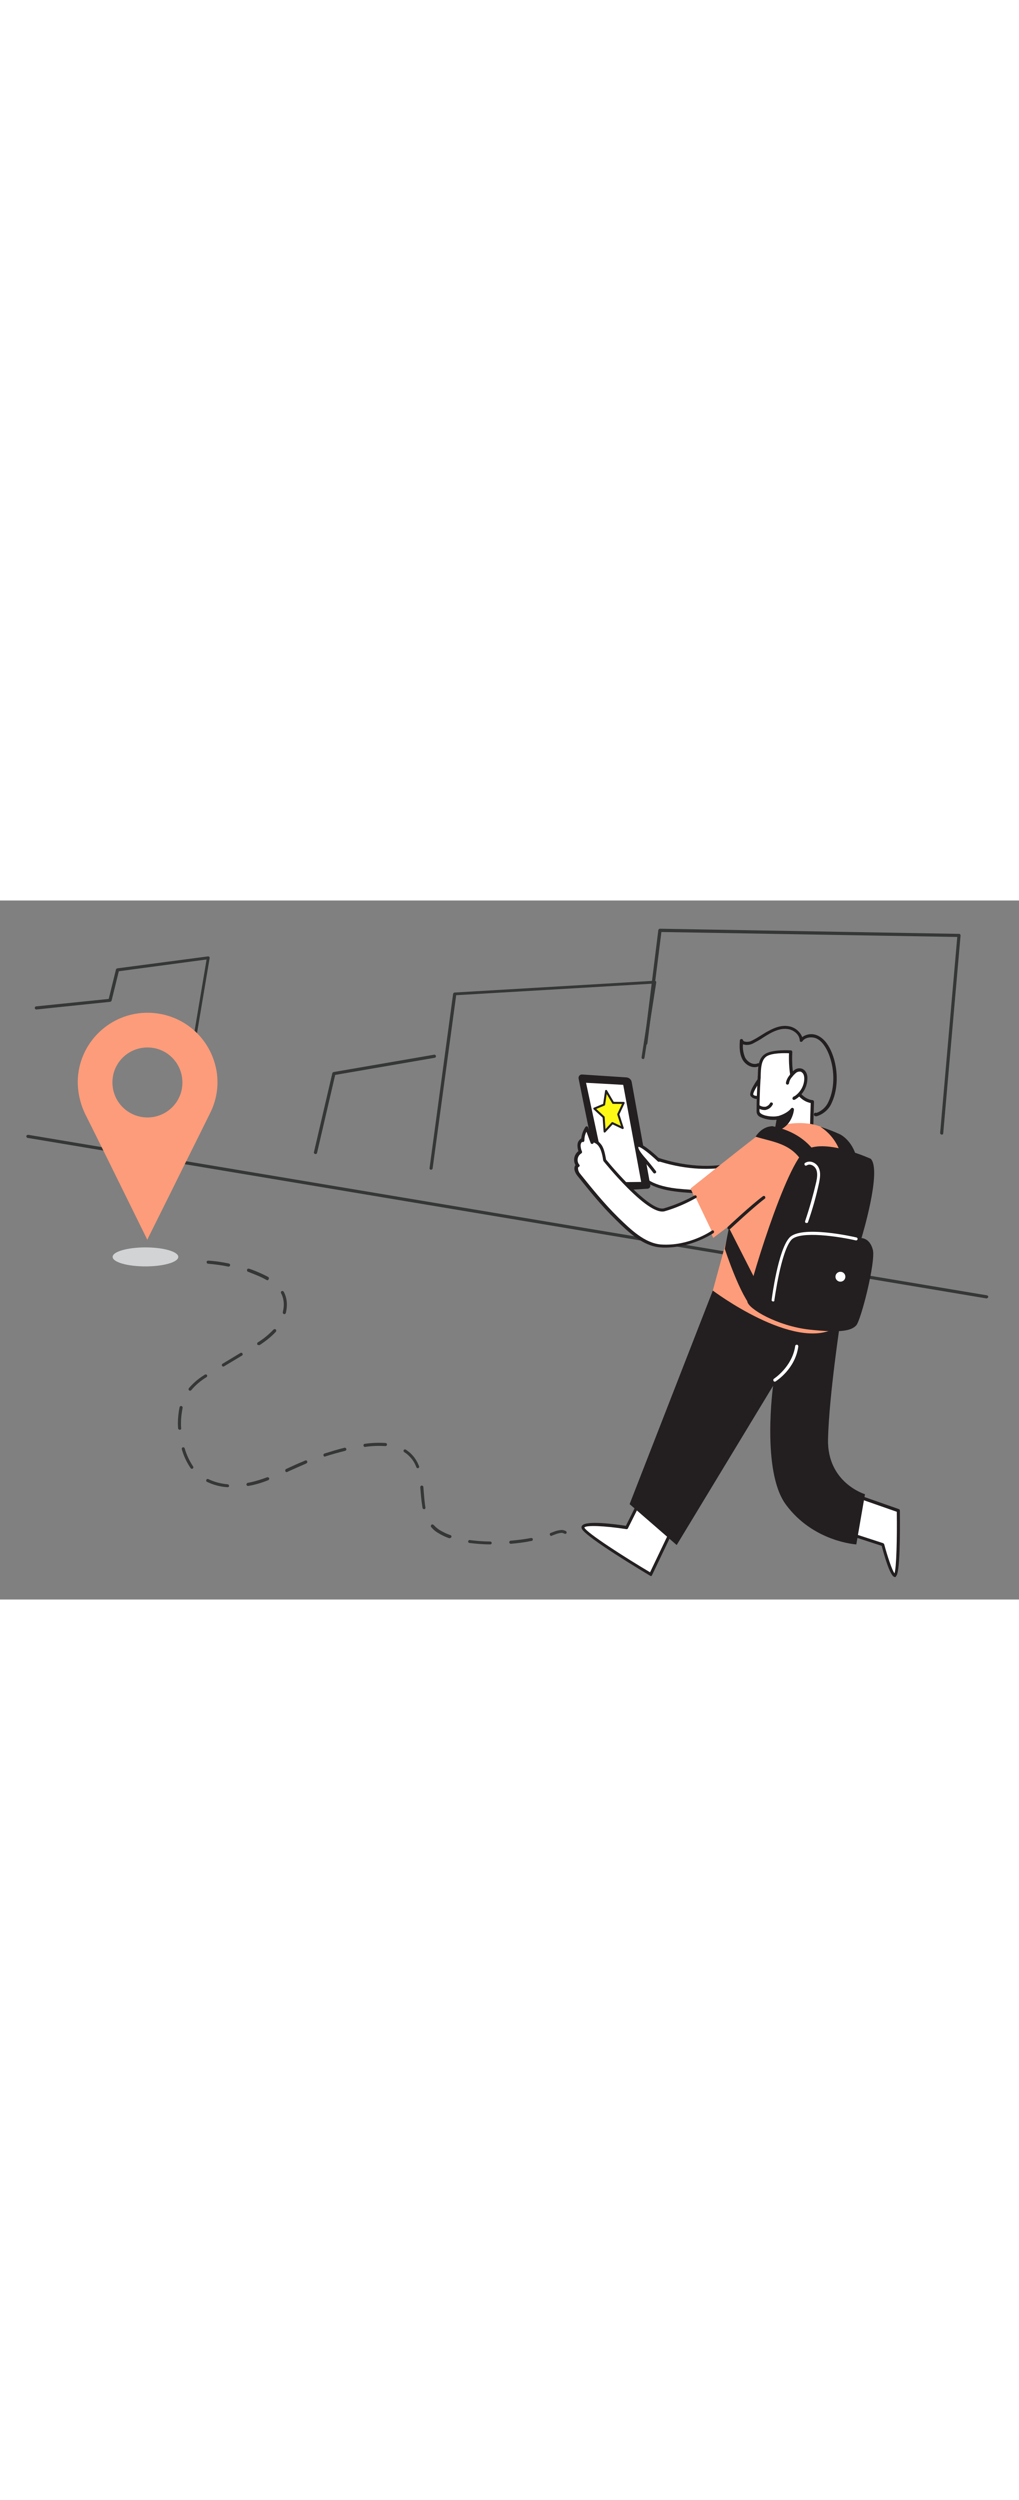 <?xml version="1.0" encoding="utf-8"?>
<svg version="1.1" id="Layer_1" xmlns="http://www.w3.org/2000/svg" x="0px" y="0px" viewBox="6.446 80.246 493.554 338.434" style="width: 138px;" data-imageid="navigation-94" imagename="Navigation" class="illustrations_image" xmlns:bx="https://boxy-svg.com">
  <rect x="6.446" y="80.246" width="493.554" height="338.434" fill="#808080" stroke="none"/>
  <style type="text/css">
	.st0_navigation-94{fill:#D1D3D4;}
	.st1_navigation-94{fill:#FFFFFF;}
	.st2_navigation-94{fill:#231F20;}
	.st3_navigation-94{fill:#68E1FD;}
</style>
  <g id="background_navigation-94">
    <path class="st0_navigation-94" d="M93.8,189.4h-0.1c-0.4-0.1-0.7-0.5-0.6-0.9l13.4-79.7L64,114.5l-3.5,14.2c-0.1,0.3-0.3,0.5-0.7,0.6l-35.6,3.7 c-0.4,0.1-0.8-0.2-0.9-0.6c-0.1-0.4,0.2-0.8,0.6-0.9c0,0,0.1,0,0.1,0l35.1-3.6l3.5-14.2c0.1-0.3,0.3-0.5,0.6-0.6l44-5.8 c0.2,0,0.5,0.1,0.6,0.2c0.2,0.2,0.2,0.4,0.2,0.6l-13.6,80.6C94.5,189.2,94.2,189.4,93.8,189.4z" style="fill: rgb(53, 54, 54);"/>
    <path class="st0_navigation-94" d="M484.3,272.9h-0.1L19.9,195.2c-0.4,0-0.7-0.4-0.7-0.8s0.4-0.7,0.8-0.7c0.1,0,0.1,0,0.2,0l464.3,77.7 c0.4,0.1,0.7,0.5,0.6,0.9C484.9,272.6,484.6,272.9,484.3,272.9z" style="fill: rgb(53, 54, 54);"/>
    <path class="st0_navigation-94" d="M215.2,210.6h-0.1c-0.4-0.1-0.7-0.4-0.6-0.8c0,0,0,0,0,0l11.4-84.3c0.1-0.4,0.3-0.6,0.7-0.7l96.9-5.7 c0.2,0,0.4,0.1,0.6,0.2c0.2,0.2,0.2,0.4,0.2,0.6l-5.7,36.5c-0.1,0.4-0.4,0.7-0.8,0.6c0,0,0,0,0,0c-0.4-0.1-0.7-0.5-0.6-0.9 l5.5-35.6l-95.3,5.6L216,209.9C216,210.3,215.6,210.6,215.2,210.6z" style="fill: rgb(53, 54, 54);"/>
    <path class="st0_navigation-94" d="M462.6,193.6L462.6,193.6c-0.5,0-0.8-0.4-0.8-0.8l8.3-94.9l-143.3-2.4l-6.8,54c-0.1,0.4-0.4,0.7-0.8,0.6 c-0.4,0-0.7-0.4-0.7-0.8c0,0,0,0,0,0l6.8-54.7c0.1-0.4,0.4-0.7,0.8-0.7L471,96.4c0.2,0,0.4,0.1,0.5,0.2c0.1,0.2,0.2,0.4,0.2,0.6 l-8.4,95.8C463.3,193.4,463,193.6,462.6,193.6z" style="fill: rgb(53, 54, 54);"/>
    <path class="st0_navigation-94" d="M159.3,203h-0.2c-0.4-0.1-0.7-0.5-0.6-0.9l8.9-38.2c0.1-0.3,0.3-0.5,0.6-0.6l48.7-8.4c0.4-0.1,0.8,0.2,0.9,0.6 s-0.2,0.8-0.6,0.9l-48.2,8.3l-8.8,37.8C159.9,202.8,159.6,203,159.3,203z" style="fill: rgb(53, 54, 54);"/>
  </g>
  <g id="character_navigation-94">
    <path class="st1_navigation-94" d="M417.8,386.9l16.3,5.3c0,0,4.2,16,6.1,14.8s1.5-31.1,1.5-31.1l-22.8-8"/>
    <path class="st2_navigation-94" d="M440,407.8c-0.2,0-0.3,0-0.5-0.1c-2.1-0.9-4.8-10.4-6-15l-16-5.2c-0.4-0.1-0.6-0.6-0.5-0.9 c0.1-0.4,0.6-0.6,0.9-0.5l16.3,5.3c0.2,0.1,0.4,0.3,0.5,0.5c1.6,6,3.9,12.8,5,14.1c0.9-2.5,1.3-16.6,1.1-29.8l-22.3-7.8 c-0.4-0.1-0.6-0.6-0.5-1c0,0,0,0,0,0c0.1-0.4,0.6-0.6,0.9-0.5c0,0,0,0,0.1,0l22.8,8c0.3,0.1,0.5,0.4,0.5,0.7 c0.1,11.4,0.1,30.6-1.9,31.8C440.4,407.8,440.2,407.8,440,407.8z"/>
    <path class="st1_navigation-94" d="M316.9,370l-6.9,13.8c0,0-23-3.6-21.1,0.4s32.8,22.4,32.8,22.4l12.4-25.9"/>
    <path class="st2_navigation-94" d="M321.8,407.3c-0.1,0-0.3,0-0.4-0.1c-3.2-1.9-31.1-18.6-33.1-22.7c-0.3-0.5-0.3-1.2,0.1-1.6 c1.9-2.6,16.1-0.7,21.2,0.1l6.6-13.3c0.2-0.4,0.6-0.5,1-0.3c0,0,0,0,0,0c0.4,0.2,0.5,0.6,0.3,1l-6.9,13.8c-0.1,0.3-0.5,0.5-0.8,0.4 c-10.3-1.6-19.6-2-20.3-0.8c0,0,0,0.1,0,0.1c1.4,2.7,19.5,14.3,31.8,21.6l12-25.1c0.1-0.4,0.6-0.6,1-0.4c0.4,0.1,0.6,0.6,0.4,1 c0,0,0,0.1-0.1,0.1l-12.4,25.9c-0.1,0.2-0.3,0.3-0.5,0.4C321.9,407.3,321.8,407.3,321.8,407.3z"/>
    <path class="st2_navigation-94" d="M351.7,269.1l-40.3,103.4l22.8,19.8l46.7-77.1c0,0-5.7,41.2,6.1,57.4c13.3,18.2,34.2,19.4,34.2,19.4l4.2-24.3 c0,0-18.4-5.5-17.9-26.7s6.1-57.8,6.1-57.8L351.7,269.1z"/>
    <path class="st1_navigation-94" d="M375.3,165.4c0,0-5.6,7.4-4.6,9s4.5,0.8,4.5,0.8"/>
    <path class="st2_navigation-94" d="M373.3,176.3c-1.3,0.1-2.5-0.4-3.3-1.4c-1.1-1.9,2.9-7.5,4.7-9.9c0.3-0.3,0.7-0.4,1.1-0.1 c0.3,0.3,0.4,0.7,0.1,1.1c-2.7,3.6-4.9,7.5-4.6,8.2c0.5,0.9,2.7,0.7,3.7,0.5c0.4-0.1,0.8,0.1,0.9,0.5c0,0,0,0,0,0 c0.1,0.4-0.1,0.8-0.5,0.9c0,0,0,0,0,0C374.7,176.2,374,176.3,373.3,176.3z"/>
    <path class="st1_navigation-94" d="M317.2,213.3c0,0,2.4,5.5,16.8,7.2c7.7,0.9,27.5,1.6,27.5,1.6l12.2-18.5c0,0-23.4,15.2-60.8-2.8 C295.2,192.3,317.2,213.3,317.2,213.3z"/>
    <path class="st2_navigation-94" d="M361.5,222.8L361.5,222.8c-0.2,0-19.8-0.6-27.5-1.6c-13.5-1.6-16.8-6.5-17.3-7.5c-11.2-10.8-11.7-14.1-11-15.1 c0.8-1.2,3.1-0.8,7.7,1.4c19.1,9.2,34.4,9.5,43.9,8.1c10.3-1.5,16.1-5.2,16.1-5.2c0.4-0.2,0.8,0,1,0.4c0.1,0.2,0.1,0.4,0,0.6 l-12.2,18.5C362,222.6,361.7,222.8,361.5,222.8z M317.9,213c0,0.1,2.5,5.1,16.2,6.7c7,0.8,24.1,1.4,27,1.5l10.4-15.7 c-7.2,3.3-28.6,10.4-58.9-4.1c-5-2.4-5.8-1.9-5.9-1.9c-0.3,1.1,4.7,7.2,11,13.2C317.8,212.8,317.9,212.9,317.9,213z"/>
    <path class="st1_navigation-94" d="M377.1,155.3c-3.4,2.4-2.8,8.1-3,11.7c-0.3,5.1-0.5,10.2-0.5,15.4c0,3.2,8.4,3.9,9.9,3l-2.1,12.7l18.1-5.6 l0.4-14.8c0,0-5.5-0.3-8.4-7.1s-2.1-17-2.1-17S380.4,152.9,377.1,155.3z"/>
    <path class="st2_navigation-94" d="M381.3,198.9c-0.4,0-0.8-0.4-0.7-0.8c0,0,0-0.1,0-0.1l2-11.6c-2.7,0.3-5.5-0.2-7.9-1.3 c-1.1-0.5-1.8-1.5-1.8-2.7c0-5.1,0.2-10.3,0.5-15.4c0-0.6,0-1.3,0.1-2c0.1-3.6,0.1-8.1,3.3-10.3l0,0c3.5-2.5,12.3-1.9,12.7-1.9 c0.4,0,0.7,0.4,0.7,0.8c0,0.1-0.7,10.1,2,16.6c2.6,6.3,7.6,6.7,7.8,6.7c0.4,0,0.7,0.4,0.7,0.8l-0.4,14.8c0,0.3-0.2,0.6-0.5,0.7 l-18.1,5.6C381.4,198.9,381.4,198.9,381.3,198.9z M383.4,184.7c0.4,0,0.7,0.3,0.8,0.7c0,0,0,0.1,0,0.1l-1.9,11.5l16.4-5.1l0.4-13.6 c-1.7-0.3-5.9-1.7-8.3-7.5s-2.3-14-2.2-16.6c-2.2-0.1-8.5-0.2-11,1.6l0,0c-2.5,1.8-2.6,5.9-2.7,9.1c0,0.7,0,1.4-0.1,2 c-0.3,5.1-0.5,10.3-0.5,15.3c0,0.5,0.3,1,1,1.4c2.3,1.4,6.9,1.4,7.7,1C383.1,184.7,383.2,184.7,383.4,184.7L383.4,184.7z M377.1,155.3L377.1,155.3z"/>
    <path class="st3_navigation-94 targetColor" d="M373.5,194c-9.2,7-32.6,25.7-32.6,25.7l11,23.9l8.5-6.4l-8.7,31.9c0,0,39.6,29.8,59.6,18c0,0,9.2-72,2.5-87.9 S382.7,187,373.5,194z" style="fill: rgb(253, 156, 122);"/>
    <path class="st2_navigation-94" d="M414.4,205.8c-1.2-6.6-5-12.4-10.6-16c3.2,1,6.3,2.2,9.4,3.6c0,0,7.1,3.2,8.6,13.8l-6.8-0.3"/>
    <path class="st2_navigation-94" d="M428.2,205.3c0,0-21.4-9.8-31.1-4.5s-29,69.9-28.7,73.5s14.7,12,30.1,13.7s20.4,0.5,22.7-2.1s9.5-30.9,8-36.6 s-5.5-5.6-5.5-5.6S433.7,211,428.2,205.3z"/>
    <path class="st2_navigation-94" d="M374.8,268.7l-0.6-1.1l-14.7-28.9l-2,10.2c0,0,7.7,23.6,13.7,28.8"/>
    <path class="st1_navigation-94" d="M373.9,180.1c0,0,3.8,2.7,6.2-1.3"/>
    <path class="st2_navigation-94" d="M376.7,181.7c-1.1,0-2.3-0.4-3.2-1c-0.3-0.2-0.4-0.7-0.2-1.1c0.2-0.3,0.7-0.4,1-0.2l0,0c0.9,0.6,1.9,0.8,3,0.7 c0.9-0.3,1.7-0.9,2.1-1.7c0.2-0.4,0.6-0.5,1-0.3c0.4,0.2,0.5,0.6,0.3,1c0,0,0,0.1-0.1,0.1c-0.6,1.2-1.8,2.1-3.1,2.4 C377.3,181.7,377,181.7,376.7,181.7z"/>
    <path class="st1_navigation-94" d="M387.9,168.6c0.2-1.3,0.8-2.5,1.7-3.4c0.6-0.8,1.2-1.6,2-2.2c0.8-0.6,1.8-0.9,2.8-0.7c0.9,0.3,1.5,0.9,1.9,1.7 c0.4,0.8,0.5,1.7,0.5,2.6c-0.1,3.9-2.3,7.5-5.7,9.4l0.3-0.3"/>
    <path class="st2_navigation-94" d="M391,176.8c-0.2,0-0.5-0.1-0.6-0.3c-0.2-0.3-0.2-0.7,0.1-1l0.3-0.3c0.1-0.1,0.3-0.2,0.5-0.2 c2.8-1.9,4.6-5,4.7-8.4c0-0.8-0.1-1.5-0.4-2.2c-0.3-0.6-0.8-1.1-1.4-1.3c-0.8-0.1-1.6,0.1-2.2,0.6c-0.7,0.6-1.3,1.2-1.9,2 c-0.8,0.8-1.3,1.9-1.5,3c0,0.4-0.4,0.7-0.8,0.7c-0.4,0-0.7-0.4-0.7-0.8c0,0,0,0,0,0c0.2-1.4,0.9-2.7,1.8-3.8 c0.6-0.9,1.3-1.7,2.2-2.4c1-0.8,2.2-1.1,3.5-0.8c1.1,0.3,1.9,1.1,2.4,2.1c0.4,0.9,0.6,1.9,0.5,2.9c-0.1,4.2-2.4,8-6.1,10.1 C391.3,176.7,391.1,176.8,391,176.8z"/>
    <path class="st2_navigation-94" d="M401.6,184.7c-0.4,0-0.7-0.2-0.9-0.5c-0.1-0.3-0.1-0.7,0.2-1c0.3-0.2,0.7-0.3,1-0.1c2.7-1,4.8-3,5.9-5.6 c3.2-6.9,3-16.6-0.5-24.2c-1.5-3.1-3.2-5.2-5.3-6.2s-5.5-0.8-6.9,1.3c-0.2,0.3-0.7,0.4-1,0.2c-0.2-0.1-0.3-0.4-0.3-0.6 c-0.1-2.9-3-5.1-5.7-5.5s-5.4,0.3-8.7,2.1c-1.1,0.6-2.2,1.3-3.3,2c-1.6,1.1-3.3,2-5,2.9c-1.4,0.7-3.1,0.9-4.7,0.4h-0.1 c-0.2,2.1,0.2,4.3,1,6.3c1.1,2.2,3.9,3.9,6.1,2.9c0.4-0.2,0.8,0,1,0.4c0.2,0.4,0,0.8-0.4,1c0,0,0,0,0,0c-3.1,1.4-6.7-0.7-8.1-3.6 s-1.3-6.2-1.1-8.9c0-0.4,0.4-0.7,0.8-0.7c0.3,0,0.6,0.2,0.7,0.5c0.1,0.3,0.3,0.6,0.7,0.7c1.1,0.3,2.4,0.2,3.4-0.3 c1.7-0.8,3.3-1.8,4.9-2.8c1.1-0.7,2.2-1.4,3.4-2c3.6-2,6.7-2.8,9.6-2.3c3,0.4,5.6,2.5,6.7,5.3c2.3-1.7,5.3-1.9,7.8-0.6 c2.4,1.2,4.4,3.5,6,6.9c3.7,8,3.9,18.2,0.5,25.5c-1.3,3.1-4,5.5-7.3,6.5C401.8,184.7,401.7,184.7,401.6,184.7z"/>
    <path class="st2_navigation-94" d="M383.4,185.4c0,0,4.4-1.1,6.7-3.9c0,0-0.8,7.8-7.6,9.6L383.4,185.4z"/>
    <path class="st2_navigation-94" d="M382.5,191.8c-0.2,0-0.4-0.1-0.5-0.2c-0.2-0.2-0.3-0.4-0.2-0.7l1-5.7c0.1-0.3,0.3-0.5,0.6-0.6 c0,0,4.2-1.1,6.2-3.7c0.3-0.3,0.7-0.4,1.1-0.1c0.2,0.2,0.3,0.4,0.3,0.7c0,0.3-0.9,8.3-8.2,10.2 C382.6,191.8,382.5,191.8,382.5,191.8z M384.1,186l-0.7,4c2.6-1.2,4.6-3.5,5.4-6.2C387.3,184.8,385.7,185.5,384.1,186z"/>
    <path class="st2_navigation-94" d="M372.4,194.6c9.5,2.9,19.2,3.3,24.6,16l7-3.2c0,0-4.1-14-23.5-17.9C380.5,189.6,375.9,189.2,372.4,194.6z"/>
    <path class="st2_navigation-94" d="M297.5,219.1c-1.9-8.9-9-43.4-10.8-52.6c-0.2-0.9,0.4-1.9,1.4-2c0.2,0,0.3,0,0.5,0l21.3,1.4 c1.2,0.1,2.3,1,2.5,2.2l9,49.9c0.2,0.9-0.4,1.7-1.3,1.8c-0.1,0-0.1,0-0.2,0l-19.7,1.2C298.9,221.2,297.8,220.4,297.5,219.1z"/>
    <polygon class="st1_navigation-94" points="289.3,167.7 300,217.4 317.8,217.2 308.9,168.8 &#9;"/>
    <path class="st2_navigation-94" d="M300,218.2c-0.4,0-0.7-0.2-0.7-0.6l-10.6-49.8c-0.1-0.2,0-0.5,0.2-0.6c0.2-0.2,0.4-0.3,0.6-0.3l19.6,1.1 c0.3,0,0.6,0.3,0.7,0.6l8.9,48.4c0.1,0.4-0.2,0.8-0.6,0.9c0,0-0.1,0-0.1,0L300,218.2L300,218.2z M290.3,168.5l10.3,48.2l16.4-0.2 l-8.7-47L290.3,168.5z"/>
    <path class="st1_navigation-94" d="M351.3,240.6c0,0-10.9,7.8-25,6.8c-8.5-0.6-15.6-7.8-21.3-13.4c-6.6-6.5-12.5-13.8-18.3-21.1 c-1.1-1.4-2-3.7-0.5-4.5c-1.5-1.9-1.2-4.7,0.7-6.2c0.2-0.1,0.4-0.3,0.6-0.4c-0.5-1.2-1-3.5-0.3-4.6c0,0,1.4-2.1,1.5-0.9 c-0.2-2.9,1.9-6,1.9-6l2.6,6.9c0.2-1.5,2.5-0.4,4,1.7s2,6.6,2.1,7c0,0,21,26.1,28.9,23.9c5.2-1.5,10.2-3.7,14.9-6.3"/>
    <path class="st2_navigation-94" d="M328.8,248.3c-0.8,0-1.6,0-2.5-0.1c-8.5-0.6-15.7-7.6-21.4-13.2l-0.4-0.4c-6.8-6.6-12.7-14-18.4-21.1 c-0.8-1-1.7-2.7-1.4-4.1c0.1-0.4,0.2-0.7,0.5-1c-1.3-2.3-0.7-5.2,1.4-6.8c-0.4-1.2-0.8-3.4,0-4.7l0,0c0.4-0.6,0.8-1.1,1.4-1.5 c0.2-2,0.9-3.8,2-5.5c0.2-0.2,0.4-0.4,0.7-0.3c0.3,0,0.5,0.2,0.6,0.5l2.2,5.8h0.1c1.4-0.3,3.1,1.2,4.2,2.7c1.3,1.8,1.8,5,2.1,6.5 c0,0.2,0.1,0.4,0.1,0.6c5.9,7.2,22,25.2,28,23.6c5.1-1.5,10.1-3.6,14.8-6.2c0.3-0.2,0.8-0.1,1,0.2c0.2,0.3,0.1,0.8-0.2,1 c0,0-0.1,0-0.1,0c-4.8,2.7-9.9,4.9-15.1,6.4c-3.5,1-9.6-2.9-18.1-11.4c-6.2-6.2-11.5-12.8-11.5-12.8c0-0.1-0.1-0.1-0.1-0.2 c-0.1-0.3-0.2-0.6-0.2-0.9c-0.2-1.3-0.8-4.4-1.9-5.9c-0.6-1-1.5-1.7-2.6-2.1c0,0,0,0,0,0.1c-0.1,0.4-0.5,0.7-0.9,0.6 c-0.3,0-0.5-0.2-0.6-0.5l-2-5.4c-0.7,1.3-1,2.7-1,4.2l0,0c0,0.4-0.3,0.8-0.7,0.8c-0.1,0-0.3,0-0.4-0.1c-0.2,0.2-0.4,0.5-0.5,0.7 c-0.5,0.8-0.1,2.8,0.4,3.9c0.2,0.4,0,0.8-0.3,1c0,0,0,0,0,0c-1.7,1-2.3,3.3-1.3,5c0.1,0.1,0.2,0.3,0.3,0.4c0.2,0.2,0.2,0.4,0.2,0.6 c0,0.2-0.2,0.4-0.4,0.5c-0.2,0.1-0.4,0.3-0.4,0.5c0,1.1,0.4,2.1,1.1,2.9c5.7,7.1,11.6,14.4,18.3,21l0.4,0.4 c5.6,5.4,12.5,12.2,20.5,12.8c13.6,0.9,24.4-6.6,24.5-6.7c0.3-0.2,0.8-0.2,1,0.2c0,0,0,0,0,0c0.2,0.3,0.1,0.8-0.2,1 C344.9,245.7,336.9,248.2,328.8,248.3z"/>
    <path class="st1_navigation-94" d="M325.5,206c0,0-9-8.6-10.4-7.1s2.2,5.4,4.2,7.6s4.2,5.1,4.2,5.1"/>
    <path class="st2_navigation-94" d="M323.5,212.4c-0.2,0-0.5-0.1-0.6-0.3c0,0-2.2-2.9-4.1-5.1l-0.4-0.5c-2.4-2.8-5.5-6.2-3.8-8.1 c0.2-0.3,0.6-0.4,1-0.4c2.4-0.1,9.2,6.2,10.5,7.5c0.3,0.3,0.2,0.8-0.1,1.1c-0.3,0.2-0.6,0.2-0.9,0c-4.1-3.9-8.3-7.1-9.4-7.1l0,0 c-0.6,1,2.7,4.8,3.8,6l0.4,0.5c1.9,2.2,4.2,5.2,4.2,5.2c0.3,0.3,0.2,0.8-0.1,1C323.8,212.3,323.7,212.4,323.5,212.4L323.5,212.4z"/>
    <path class="st1_navigation-94" d="M359.5,238.7c0,0,11.2-10.5,16.9-14.8"/>
    <path class="st2_navigation-94" d="M359.5,239.5c-0.2,0-0.4-0.1-0.5-0.2c-0.3-0.3-0.3-0.8,0-1.1c0.1-0.1,11.3-10.6,17-14.8c0.3-0.2,0.8-0.2,1,0.2 c0.2,0.3,0.2,0.8-0.1,1c-5.6,4.2-16.7,14.6-16.8,14.7C359.9,239.4,359.7,239.5,359.5,239.5z"/>
    <path class="st1_navigation-94" d="M380.9,274.4L380.9,274.4c-0.5-0.1-0.8-0.4-0.7-0.8c0,0,0,0,0,0c0.1-1,3.1-23.9,8.5-30 c5.5-6.4,31.5-0.5,32.6-0.2c0.4,0.1,0.6,0.5,0.5,0.9c-0.1,0.4-0.5,0.6-0.9,0.5c-7.3-1.7-27.1-4.9-31.2-0.2 c-5.1,5.8-8.1,29-8.2,29.2C381.6,274.2,381.3,274.4,380.9,274.4z"/>
    <path class="st1_navigation-94" d="M397.1,236.4c-0.1,0-0.2,0-0.2,0c-0.4-0.1-0.6-0.5-0.5-0.9c2.1-6.2,3.9-12.6,5.4-19c0.4-2,0.8-4.3-0.1-6.2 c-0.5-1-1.4-1.8-2.5-2.1c-0.7-0.2-1.4-0.1-2,0.3c-0.3,0.2-0.8,0.2-1-0.2c-0.2-0.3-0.2-0.8,0.2-1c0.9-0.6,2.1-0.8,3.2-0.5 c1.5,0.4,2.8,1.5,3.4,2.9c1.1,2.3,0.6,4.9,0.2,7.1c-1.4,6.5-3.2,12.9-5.4,19.2C397.7,236.3,397.4,236.4,397.1,236.4z"/>
    <circle class="st1_navigation-94" cx="413.5" cy="262.4" r="2.4"/>
    <path class="st1_navigation-94" d="M381.7,313.2c-0.3,0-0.5-0.1-0.6-0.4c-0.2-0.3-0.1-0.8,0.2-1c0.1-0.1,8.8-5.7,10.3-15.8c0-0.4,0.4-0.7,0.8-0.7 c0.4,0,0.7,0.4,0.7,0.8c0,0,0,0.1,0,0.1c-1.5,10.9-10.6,16.6-11,16.9C381.9,313.2,381.8,313.2,381.7,313.2z"/>
  </g>
  <g id="route_navigation-94">
    <ellipse class="st0_navigation-94" cx="76.9" cy="252.8" rx="15.9" ry="4.6"/>
    <path class="st0_navigation-94" d="M243.9,392L243.9,392c-3.4,0-6.7-0.3-10.1-0.7c-0.4-0.1-0.7-0.4-0.6-0.8c0.1-0.4,0.4-0.7,0.8-0.6c0,0,0,0,0,0 c3.3,0.4,6.6,0.7,9.9,0.7c0.4,0,0.7,0.3,0.7,0.8C244.6,391.7,244.3,392,243.9,392C243.9,392,243.9,392,243.9,392z M253.9,391.7 c-0.4,0-0.8-0.3-0.8-0.7s0.3-0.8,0.7-0.8c3.4-0.3,6.7-0.7,9.8-1.3c0.4-0.1,0.8,0.1,0.9,0.5c0.1,0.4-0.1,0.8-0.5,0.9 c0,0-0.1,0-0.1,0C260.7,391,257.4,391.4,253.9,391.7L253.9,391.7z M224.2,389c-0.1,0-0.2,0-0.2,0c-2-0.7-3.9-1.6-5.6-2.7 c-1.2-0.7-2.2-1.6-3.1-2.7c-0.3-0.3-0.2-0.8,0.1-1.1s0.8-0.2,1.1,0.1l0,0c0.8,0.9,1.8,1.7,2.8,2.4c1.7,1,3.5,1.9,5.3,2.5 c0.4,0.1,0.6,0.5,0.5,0.9c0,0,0,0,0,0.1C224.8,388.8,224.5,389,224.2,389z M273.5,387.9c-0.3,0-0.6-0.2-0.7-0.5 c-0.2-0.4,0-0.8,0.4-1c0,0,0,0,0.1,0l1.3-0.5c1.2-0.5,2.5-0.8,3.8-0.9c0.8,0,1.5,0.2,2.2,0.6c0.3,0.2,0.4,0.7,0.2,1 c-0.2,0.3-0.6,0.4-1,0.2c-0.4-0.2-0.9-0.4-1.4-0.4c-1.1,0.1-2.2,0.4-3.2,0.8c-0.4,0.2-0.9,0.3-1.3,0.5 C273.6,387.9,273.6,387.9,273.5,387.9L273.5,387.9z M211.8,374.9c-0.4,0-0.7-0.3-0.7-0.6c-0.4-2.5-0.7-5-0.9-7.5l-0.2-2.5 c0-0.4,0.3-0.8,0.7-0.8c0.4,0,0.8,0.3,0.8,0.7c0.1,0.8,0.1,1.7,0.2,2.5c0.2,2.5,0.4,5,0.8,7.4c0.1,0.4-0.2,0.8-0.6,0.9c0,0,0,0,0,0 L211.8,374.9z M116.6,364.3L116.6,364.3c-3.5-0.2-6.8-1.1-9.9-2.6c-0.4-0.2-0.5-0.6-0.3-1c0.2-0.4,0.6-0.5,1-0.3 c2.9,1.4,6.1,2.2,9.3,2.5c0.4,0,0.7,0.4,0.7,0.8S117,364.3,116.6,364.3L116.6,364.3L116.6,364.3z M126.6,363.7 c-0.4,0-0.8-0.3-0.8-0.7c0-0.4,0.3-0.7,0.6-0.8c0.7-0.1,1.4-0.3,2-0.4c2.5-0.6,5-1.4,7.4-2.3c0.4-0.1,0.8,0.1,1,0.4s-0.1,0.8-0.4,1 c-2.5,1-5,1.8-7.6,2.4C128.1,363.4,127.4,363.6,126.6,363.7L126.6,363.7z M145.3,357c-0.4,0-0.7-0.3-0.7-0.8c0-0.3,0.2-0.6,0.4-0.7 l1.3-0.6c2.2-1,4.5-2.1,6.8-3c0.4-0.2,0.7-0.3,1.1-0.5c0.4-0.2,0.8-0.1,1,0.3s0.1,0.8-0.3,1c0,0-0.1,0-0.1,0.1l-1.1,0.5 c-2.3,1-4.6,2-6.8,3l-1.3,0.6C145.5,357,145.4,357,145.3,357z M99.4,355.4c-0.2,0-0.5-0.1-0.6-0.3c-1.9-2.8-3.4-5.9-4.3-9.2 c-0.1-0.4,0.1-0.8,0.5-0.9s0.8,0.1,0.9,0.5l0,0c0.9,3.1,2.3,6.1,4.1,8.8c0.2,0.3,0.1,0.8-0.2,1C99.8,355.3,99.6,355.3,99.4,355.4 L99.4,355.4z M208.8,355.1c-0.3,0-0.6-0.2-0.7-0.5c-0.7-1.9-1.8-3.7-3.3-5.2c-0.8-0.8-1.6-1.5-2.6-2.1c-0.3-0.2-0.4-0.7-0.2-1 c0.2-0.3,0.7-0.4,1-0.2c1,0.7,2,1.4,2.8,2.3c1.6,1.6,2.8,3.6,3.6,5.7c0.2,0.4,0,0.8-0.4,1c0,0,0,0,0,0 C209,355.1,208.9,355.1,208.8,355.1L208.8,355.1z M163.8,349.5c-0.4,0-0.7-0.3-0.7-0.8c0-0.3,0.2-0.6,0.5-0.7c3.2-1,6.4-2,9.7-2.8 c0.4-0.1,0.8,0.2,0.9,0.6s-0.2,0.8-0.6,0.9c-3.2,0.8-6.4,1.7-9.6,2.7C164,349.5,163.9,349.5,163.8,349.5L163.8,349.5z M183.2,344.8 c-0.4,0-0.7-0.3-0.7-0.8c0-0.4,0.3-0.7,0.6-0.7c3.4-0.5,6.8-0.6,10.1-0.4c0.4,0,0.7,0.4,0.7,0.8c0,0,0,0,0,0c0,0.4-0.4,0.7-0.8,0.7 c0,0,0,0,0,0C189.9,344.2,186.6,344.3,183.2,344.8L183.2,344.8z M93.5,336.5c-0.4,0-0.7-0.3-0.8-0.7c0-0.8-0.1-1.5-0.1-2.3 c0-2.6,0.3-5.3,0.8-7.9c0.1-0.4,0.5-0.7,0.9-0.6c0.4,0.1,0.7,0.5,0.6,0.9l0,0c-0.5,2.5-0.8,5-0.8,7.5c0,0.7,0,1.5,0.1,2.2 C94.3,336.2,94,336.5,93.5,336.5L93.5,336.5z M98.5,317.6c-0.2,0-0.3-0.1-0.5-0.2c-0.3-0.3-0.3-0.7-0.1-1c2.2-2.6,4.8-4.8,7.8-6.6 c0.3-0.2,0.8-0.1,1,0.2s0.1,0.8-0.2,1c-2.8,1.7-5.3,3.8-7.4,6.3C98.9,317.5,98.7,317.6,98.5,317.6L98.5,317.6z M114.6,305.9 c-0.4,0-0.7-0.3-0.7-0.8c0-0.3,0.1-0.5,0.4-0.6l8.6-5.2c0.4-0.2,0.8-0.1,1,0.3c0.2,0.4,0.1,0.8-0.3,1l-8.5,5.1 C114.9,305.9,114.7,305.9,114.6,305.9L114.6,305.9z M131.7,295.5c-0.3,0-0.5-0.1-0.6-0.3c-0.2-0.3-0.1-0.8,0.2-1 c2.8-1.7,5.3-3.8,7.6-6.2c0.3-0.3,0.8-0.3,1.1-0.1c0,0,0,0,0,0c0.3,0.3,0.3,0.8,0.1,1.1c-2.3,2.5-5,4.6-7.9,6.5 C132,295.5,131.8,295.5,131.7,295.5L131.7,295.5z M144.2,280.5c-0.1,0-0.1,0-0.2,0c-0.4-0.1-0.6-0.5-0.6-0.9c0,0,0,0,0,0 c0.3-1.2,0.5-2.4,0.5-3.7c0-1.9-0.4-3.8-1.3-5.5c-0.2-0.3-0.1-0.8,0.2-1s0.8-0.1,1,0.2c0,0,0,0.1,0.1,0.1c1,1.9,1.5,4,1.5,6.2 c0,1.4-0.2,2.7-0.5,4C144.8,280.3,144.5,280.5,144.2,280.5L144.2,280.5z M136,264.1c-0.1,0-0.2,0-0.4-0.1c-0.9-0.5-1.8-1-2.9-1.5 c-2-0.9-4.1-1.7-6.1-2.5c-0.4-0.1-0.6-0.6-0.5-0.9c0,0,0,0,0-0.1c0.1-0.4,0.5-0.6,0.9-0.5c0,0,0,0,0.1,0c2.1,0.7,4.2,1.6,6.2,2.5 c1.1,0.5,2.1,1,3,1.5c0.4,0.2,0.5,0.7,0.3,1C136.5,263.9,136.3,264,136,264.1L136,264.1z M117.2,257.5c-0.1,0-0.1,0-0.2,0 c-3.2-0.7-6.5-1.1-9.8-1.4c-0.4,0-0.7-0.4-0.7-0.8c0-0.4,0.4-0.7,0.8-0.7c3.4,0.2,6.7,0.7,10,1.4c0.4,0.1,0.7,0.5,0.6,0.9 C117.8,257.2,117.5,257.5,117.2,257.5L117.2,257.5z" style="fill: rgb(53, 54, 54);"/>
  </g>
  <path id="marking_navigation-94" class="st3_navigation-94 targetColor" d="M77.8,244.5c-2.4-4.9-4.7-9.5-7-14.2c-7.4-15-14.8-30.1-22.3-45.1c-2.9-5.4-4.4-11.3-4.4-17.4 c0.3-18.7,15.8-33.6,34.5-33.2c15.2,0.3,28.3,10.6,32.1,25.3c2.1,7.9,1.1,16.3-2.6,23.5c-6.2,12.6-12.5,25.1-18.7,37.7 c-3.7,7.4-7.3,14.7-11,22.1C78.2,243.7,78,244,77.8,244.5z M77.8,185.3c9.4,0,17-7.5,17-16.9c0-9.4-7.5-17-16.9-17s-17,7.5-17,16.9 c0,0,0,0,0,0C60.9,177.7,68.4,185.2,77.8,185.3L77.8,185.3z" style="fill: rgb(253, 156, 122);"/>
  <path d="M 1243.5 542.912 L 1245.729 549.217 L 1250.714 550.228 L 1247.107 555.136 L 1247.958 562.066 L 1243.5 558.794 L 1239.042 562.066 L 1239.893 555.136 L 1236.286 550.228 L 1241.271 549.217 Z" bx:shape="star 1243.5 553.5 7.585 10.588 0.5 5 1@01bf48f1" style="paint-order: fill; fill: rgb(255, 249, 22); transform-origin: 1243.81px 552.634px; stroke: rgb(35, 31, 32); stroke-linejoin: round;" transform="matrix(0.982, -0.191, 0.191, 0.982, -941.631, -370.701)"/>
</svg>